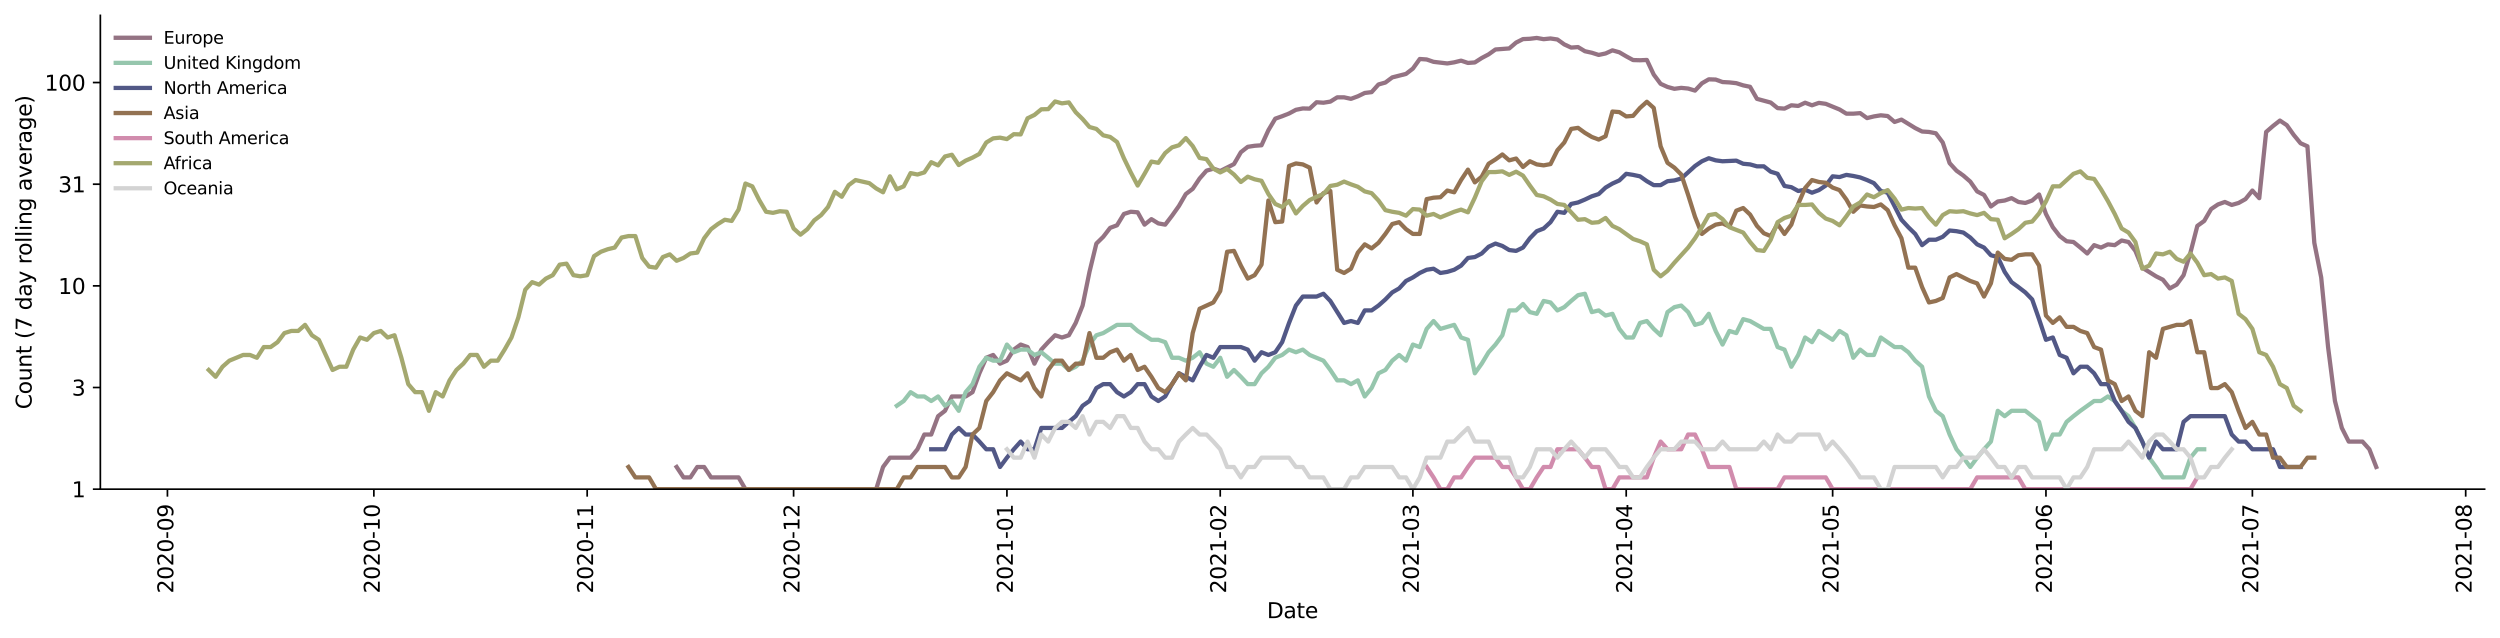 <?xml version="1.0" encoding="utf-8" standalone="no"?>
<!DOCTYPE svg PUBLIC "-//W3C//DTD SVG 1.1//EN"
  "http://www.w3.org/Graphics/SVG/1.1/DTD/svg11.dtd">
<svg height="298.621pt" version="1.1" viewBox="0 0 1170.166 298.621" width="1170.166pt" xmlns="http://www.w3.org/2000/svg" xmlns:xlink="http://www.w3.org/1999/xlink">
 <defs>
  <style type="text/css">*{stroke-linecap:butt;stroke-linejoin:round;}</style>
 </defs>
 <g id="figure_1">
  <g id="patch_1">
   <path d="M 0 298.621 
L 1170.166 298.621 
L 1170.166 0 
L 0 0 
z
" style="fill:#ffffff;"/>
  </g>
  <g id="axes_1">
   <g id="patch_2">
    <path d="M 46.966 228.96 
L 1162.966 228.96 
L 1162.966 7.2 
L 46.966 7.2 
z
" style="fill:#ffffff;"/>
   </g>
   <g id="matplotlib.axis_1">
    <g id="xtick_1">
     <g id="line2d_1">
      <defs>
       <path d="M 0 0 
L 0 3.5 
" id="m302952c09c" style="stroke:#000000;stroke-width:0.8;"/>
      </defs>
      <g>
       <use style="stroke:#000000;stroke-width:0.8;" x="78.368" xlink:href="#m302952c09c" y="228.96"/>
      </g>
     </g>
     <g id="text_1">
      <!-- 2020-09 -->
      <g transform="translate(81.128 277.743)rotate(-90)scale(0.1 -0.1)">
       <defs>
        <path d="M 1228 531 
L 3431 531 
L 3431 0 
L 469 0 
L 469 531 
Q 828 903 1448 1529 
Q 2069 2156 2228 2338 
Q 2531 2678 2651 2914 
Q 2772 3150 2772 3378 
Q 2772 3750 2511 3984 
Q 2250 4219 1831 4219 
Q 1534 4219 1204 4116 
Q 875 4013 500 3803 
L 500 4441 
Q 881 4594 1212 4672 
Q 1544 4750 1819 4750 
Q 2544 4750 2975 4387 
Q 3406 4025 3406 3419 
Q 3406 3131 3298 2873 
Q 3191 2616 2906 2266 
Q 2828 2175 2409 1742 
Q 1991 1309 1228 531 
z
" id="DejaVuSans-32" transform="scale(0.016)"/>
        <path d="M 2034 4250 
Q 1547 4250 1301 3770 
Q 1056 3291 1056 2328 
Q 1056 1369 1301 889 
Q 1547 409 2034 409 
Q 2525 409 2770 889 
Q 3016 1369 3016 2328 
Q 3016 3291 2770 3770 
Q 2525 4250 2034 4250 
z
M 2034 4750 
Q 2819 4750 3233 4129 
Q 3647 3509 3647 2328 
Q 3647 1150 3233 529 
Q 2819 -91 2034 -91 
Q 1250 -91 836 529 
Q 422 1150 422 2328 
Q 422 3509 836 4129 
Q 1250 4750 2034 4750 
z
" id="DejaVuSans-30" transform="scale(0.016)"/>
        <path d="M 313 2009 
L 1997 2009 
L 1997 1497 
L 313 1497 
L 313 2009 
z
" id="DejaVuSans-2d" transform="scale(0.016)"/>
        <path d="M 703 97 
L 703 672 
Q 941 559 1184 500 
Q 1428 441 1663 441 
Q 2288 441 2617 861 
Q 2947 1281 2994 2138 
Q 2813 1869 2534 1725 
Q 2256 1581 1919 1581 
Q 1219 1581 811 2004 
Q 403 2428 403 3163 
Q 403 3881 828 4315 
Q 1253 4750 1959 4750 
Q 2769 4750 3195 4129 
Q 3622 3509 3622 2328 
Q 3622 1225 3098 567 
Q 2575 -91 1691 -91 
Q 1453 -91 1209 -44 
Q 966 3 703 97 
z
M 1959 2075 
Q 2384 2075 2632 2365 
Q 2881 2656 2881 3163 
Q 2881 3666 2632 3958 
Q 2384 4250 1959 4250 
Q 1534 4250 1286 3958 
Q 1038 3666 1038 3163 
Q 1038 2656 1286 2365 
Q 1534 2075 1959 2075 
z
" id="DejaVuSans-39" transform="scale(0.016)"/>
       </defs>
       <use xlink:href="#DejaVuSans-32"/>
       <use x="63.623" xlink:href="#DejaVuSans-30"/>
       <use x="127.246" xlink:href="#DejaVuSans-32"/>
       <use x="190.869" xlink:href="#DejaVuSans-30"/>
       <use x="254.492" xlink:href="#DejaVuSans-2d"/>
       <use x="290.576" xlink:href="#DejaVuSans-30"/>
       <use x="354.199" xlink:href="#DejaVuSans-39"/>
      </g>
     </g>
    </g>
    <g id="xtick_2">
     <g id="line2d_2">
      <g>
       <use style="stroke:#000000;stroke-width:0.8;" x="174.992" xlink:href="#m302952c09c" y="228.96"/>
      </g>
     </g>
     <g id="text_2">
      <!-- 2020-10 -->
      <g transform="translate(177.751 277.743)rotate(-90)scale(0.1 -0.1)">
       <defs>
        <path d="M 794 531 
L 1825 531 
L 1825 4091 
L 703 3866 
L 703 4441 
L 1819 4666 
L 2450 4666 
L 2450 531 
L 3481 531 
L 3481 0 
L 794 0 
L 794 531 
z
" id="DejaVuSans-31" transform="scale(0.016)"/>
       </defs>
       <use xlink:href="#DejaVuSans-32"/>
       <use x="63.623" xlink:href="#DejaVuSans-30"/>
       <use x="127.246" xlink:href="#DejaVuSans-32"/>
       <use x="190.869" xlink:href="#DejaVuSans-30"/>
       <use x="254.492" xlink:href="#DejaVuSans-2d"/>
       <use x="290.576" xlink:href="#DejaVuSans-31"/>
       <use x="354.199" xlink:href="#DejaVuSans-30"/>
      </g>
     </g>
    </g>
    <g id="xtick_3">
     <g id="line2d_3">
      <g>
       <use style="stroke:#000000;stroke-width:0.8;" x="274.836" xlink:href="#m302952c09c" y="228.96"/>
      </g>
     </g>
     <g id="text_3">
      <!-- 2020-11 -->
      <g transform="translate(277.595 277.743)rotate(-90)scale(0.1 -0.1)">
       <use xlink:href="#DejaVuSans-32"/>
       <use x="63.623" xlink:href="#DejaVuSans-30"/>
       <use x="127.246" xlink:href="#DejaVuSans-32"/>
       <use x="190.869" xlink:href="#DejaVuSans-30"/>
       <use x="254.492" xlink:href="#DejaVuSans-2d"/>
       <use x="290.576" xlink:href="#DejaVuSans-31"/>
       <use x="354.199" xlink:href="#DejaVuSans-31"/>
      </g>
     </g>
    </g>
    <g id="xtick_4">
     <g id="line2d_4">
      <g>
       <use style="stroke:#000000;stroke-width:0.8;" x="371.459" xlink:href="#m302952c09c" y="228.96"/>
      </g>
     </g>
     <g id="text_4">
      <!-- 2020-12 -->
      <g transform="translate(374.219 277.743)rotate(-90)scale(0.1 -0.1)">
       <use xlink:href="#DejaVuSans-32"/>
       <use x="63.623" xlink:href="#DejaVuSans-30"/>
       <use x="127.246" xlink:href="#DejaVuSans-32"/>
       <use x="190.869" xlink:href="#DejaVuSans-30"/>
       <use x="254.492" xlink:href="#DejaVuSans-2d"/>
       <use x="290.576" xlink:href="#DejaVuSans-31"/>
       <use x="354.199" xlink:href="#DejaVuSans-32"/>
      </g>
     </g>
    </g>
    <g id="xtick_5">
     <g id="line2d_5">
      <g>
       <use style="stroke:#000000;stroke-width:0.8;" x="471.303" xlink:href="#m302952c09c" y="228.96"/>
      </g>
     </g>
     <g id="text_5">
      <!-- 2021-01 -->
      <g transform="translate(474.063 277.743)rotate(-90)scale(0.1 -0.1)">
       <use xlink:href="#DejaVuSans-32"/>
       <use x="63.623" xlink:href="#DejaVuSans-30"/>
       <use x="127.246" xlink:href="#DejaVuSans-32"/>
       <use x="190.869" xlink:href="#DejaVuSans-31"/>
       <use x="254.492" xlink:href="#DejaVuSans-2d"/>
       <use x="290.576" xlink:href="#DejaVuSans-30"/>
       <use x="354.199" xlink:href="#DejaVuSans-31"/>
      </g>
     </g>
    </g>
    <g id="xtick_6">
     <g id="line2d_6">
      <g>
       <use style="stroke:#000000;stroke-width:0.8;" x="571.147" xlink:href="#m302952c09c" y="228.96"/>
      </g>
     </g>
     <g id="text_6">
      <!-- 2021-02 -->
      <g transform="translate(573.907 277.743)rotate(-90)scale(0.1 -0.1)">
       <use xlink:href="#DejaVuSans-32"/>
       <use x="63.623" xlink:href="#DejaVuSans-30"/>
       <use x="127.246" xlink:href="#DejaVuSans-32"/>
       <use x="190.869" xlink:href="#DejaVuSans-31"/>
       <use x="254.492" xlink:href="#DejaVuSans-2d"/>
       <use x="290.576" xlink:href="#DejaVuSans-30"/>
       <use x="354.199" xlink:href="#DejaVuSans-32"/>
      </g>
     </g>
    </g>
    <g id="xtick_7">
     <g id="line2d_7">
      <g>
       <use style="stroke:#000000;stroke-width:0.8;" x="661.329" xlink:href="#m302952c09c" y="228.96"/>
      </g>
     </g>
     <g id="text_7">
      <!-- 2021-03 -->
      <g transform="translate(664.089 277.743)rotate(-90)scale(0.1 -0.1)">
       <defs>
        <path d="M 2597 2516 
Q 3050 2419 3304 2112 
Q 3559 1806 3559 1356 
Q 3559 666 3084 287 
Q 2609 -91 1734 -91 
Q 1441 -91 1130 -33 
Q 819 25 488 141 
L 488 750 
Q 750 597 1062 519 
Q 1375 441 1716 441 
Q 2309 441 2620 675 
Q 2931 909 2931 1356 
Q 2931 1769 2642 2001 
Q 2353 2234 1838 2234 
L 1294 2234 
L 1294 2753 
L 1863 2753 
Q 2328 2753 2575 2939 
Q 2822 3125 2822 3475 
Q 2822 3834 2567 4026 
Q 2313 4219 1838 4219 
Q 1578 4219 1281 4162 
Q 984 4106 628 3988 
L 628 4550 
Q 988 4650 1302 4700 
Q 1616 4750 1894 4750 
Q 2613 4750 3031 4423 
Q 3450 4097 3450 3541 
Q 3450 3153 3228 2886 
Q 3006 2619 2597 2516 
z
" id="DejaVuSans-33" transform="scale(0.016)"/>
       </defs>
       <use xlink:href="#DejaVuSans-32"/>
       <use x="63.623" xlink:href="#DejaVuSans-30"/>
       <use x="127.246" xlink:href="#DejaVuSans-32"/>
       <use x="190.869" xlink:href="#DejaVuSans-31"/>
       <use x="254.492" xlink:href="#DejaVuSans-2d"/>
       <use x="290.576" xlink:href="#DejaVuSans-30"/>
       <use x="354.199" xlink:href="#DejaVuSans-33"/>
      </g>
     </g>
    </g>
    <g id="xtick_8">
     <g id="line2d_8">
      <g>
       <use style="stroke:#000000;stroke-width:0.8;" x="761.173" xlink:href="#m302952c09c" y="228.96"/>
      </g>
     </g>
     <g id="text_8">
      <!-- 2021-04 -->
      <g transform="translate(763.933 277.743)rotate(-90)scale(0.1 -0.1)">
       <defs>
        <path d="M 2419 4116 
L 825 1625 
L 2419 1625 
L 2419 4116 
z
M 2253 4666 
L 3047 4666 
L 3047 1625 
L 3713 1625 
L 3713 1100 
L 3047 1100 
L 3047 0 
L 2419 0 
L 2419 1100 
L 313 1100 
L 313 1709 
L 2253 4666 
z
" id="DejaVuSans-34" transform="scale(0.016)"/>
       </defs>
       <use xlink:href="#DejaVuSans-32"/>
       <use x="63.623" xlink:href="#DejaVuSans-30"/>
       <use x="127.246" xlink:href="#DejaVuSans-32"/>
       <use x="190.869" xlink:href="#DejaVuSans-31"/>
       <use x="254.492" xlink:href="#DejaVuSans-2d"/>
       <use x="290.576" xlink:href="#DejaVuSans-30"/>
       <use x="354.199" xlink:href="#DejaVuSans-34"/>
      </g>
     </g>
    </g>
    <g id="xtick_9">
     <g id="line2d_9">
      <g>
       <use style="stroke:#000000;stroke-width:0.8;" x="857.797" xlink:href="#m302952c09c" y="228.96"/>
      </g>
     </g>
     <g id="text_9">
      <!-- 2021-05 -->
      <g transform="translate(860.556 277.743)rotate(-90)scale(0.1 -0.1)">
       <defs>
        <path d="M 691 4666 
L 3169 4666 
L 3169 4134 
L 1269 4134 
L 1269 2991 
Q 1406 3038 1543 3061 
Q 1681 3084 1819 3084 
Q 2600 3084 3056 2656 
Q 3513 2228 3513 1497 
Q 3513 744 3044 326 
Q 2575 -91 1722 -91 
Q 1428 -91 1123 -41 
Q 819 9 494 109 
L 494 744 
Q 775 591 1075 516 
Q 1375 441 1709 441 
Q 2250 441 2565 725 
Q 2881 1009 2881 1497 
Q 2881 1984 2565 2268 
Q 2250 2553 1709 2553 
Q 1456 2553 1204 2497 
Q 953 2441 691 2322 
L 691 4666 
z
" id="DejaVuSans-35" transform="scale(0.016)"/>
       </defs>
       <use xlink:href="#DejaVuSans-32"/>
       <use x="63.623" xlink:href="#DejaVuSans-30"/>
       <use x="127.246" xlink:href="#DejaVuSans-32"/>
       <use x="190.869" xlink:href="#DejaVuSans-31"/>
       <use x="254.492" xlink:href="#DejaVuSans-2d"/>
       <use x="290.576" xlink:href="#DejaVuSans-30"/>
       <use x="354.199" xlink:href="#DejaVuSans-35"/>
      </g>
     </g>
    </g>
    <g id="xtick_10">
     <g id="line2d_10">
      <g>
       <use style="stroke:#000000;stroke-width:0.8;" x="957.641" xlink:href="#m302952c09c" y="228.96"/>
      </g>
     </g>
     <g id="text_10">
      <!-- 2021-06 -->
      <g transform="translate(960.4 277.743)rotate(-90)scale(0.1 -0.1)">
       <defs>
        <path d="M 2113 2584 
Q 1688 2584 1439 2293 
Q 1191 2003 1191 1497 
Q 1191 994 1439 701 
Q 1688 409 2113 409 
Q 2538 409 2786 701 
Q 3034 994 3034 1497 
Q 3034 2003 2786 2293 
Q 2538 2584 2113 2584 
z
M 3366 4563 
L 3366 3988 
Q 3128 4100 2886 4159 
Q 2644 4219 2406 4219 
Q 1781 4219 1451 3797 
Q 1122 3375 1075 2522 
Q 1259 2794 1537 2939 
Q 1816 3084 2150 3084 
Q 2853 3084 3261 2657 
Q 3669 2231 3669 1497 
Q 3669 778 3244 343 
Q 2819 -91 2113 -91 
Q 1303 -91 875 529 
Q 447 1150 447 2328 
Q 447 3434 972 4092 
Q 1497 4750 2381 4750 
Q 2619 4750 2861 4703 
Q 3103 4656 3366 4563 
z
" id="DejaVuSans-36" transform="scale(0.016)"/>
       </defs>
       <use xlink:href="#DejaVuSans-32"/>
       <use x="63.623" xlink:href="#DejaVuSans-30"/>
       <use x="127.246" xlink:href="#DejaVuSans-32"/>
       <use x="190.869" xlink:href="#DejaVuSans-31"/>
       <use x="254.492" xlink:href="#DejaVuSans-2d"/>
       <use x="290.576" xlink:href="#DejaVuSans-30"/>
       <use x="354.199" xlink:href="#DejaVuSans-36"/>
      </g>
     </g>
    </g>
    <g id="xtick_11">
     <g id="line2d_11">
      <g>
       <use style="stroke:#000000;stroke-width:0.8;" x="1054.264" xlink:href="#m302952c09c" y="228.96"/>
      </g>
     </g>
     <g id="text_11">
      <!-- 2021-07 -->
      <g transform="translate(1057.024 277.743)rotate(-90)scale(0.1 -0.1)">
       <defs>
        <path d="M 525 4666 
L 3525 4666 
L 3525 4397 
L 1831 0 
L 1172 0 
L 2766 4134 
L 525 4134 
L 525 4666 
z
" id="DejaVuSans-37" transform="scale(0.016)"/>
       </defs>
       <use xlink:href="#DejaVuSans-32"/>
       <use x="63.623" xlink:href="#DejaVuSans-30"/>
       <use x="127.246" xlink:href="#DejaVuSans-32"/>
       <use x="190.869" xlink:href="#DejaVuSans-31"/>
       <use x="254.492" xlink:href="#DejaVuSans-2d"/>
       <use x="290.576" xlink:href="#DejaVuSans-30"/>
       <use x="354.199" xlink:href="#DejaVuSans-37"/>
      </g>
     </g>
    </g>
    <g id="xtick_12">
     <g id="line2d_12">
      <g>
       <use style="stroke:#000000;stroke-width:0.8;" x="1154.108" xlink:href="#m302952c09c" y="228.96"/>
      </g>
     </g>
     <g id="text_12">
      <!-- 2021-08 -->
      <g transform="translate(1156.868 277.743)rotate(-90)scale(0.1 -0.1)">
       <defs>
        <path d="M 2034 2216 
Q 1584 2216 1326 1975 
Q 1069 1734 1069 1313 
Q 1069 891 1326 650 
Q 1584 409 2034 409 
Q 2484 409 2743 651 
Q 3003 894 3003 1313 
Q 3003 1734 2745 1975 
Q 2488 2216 2034 2216 
z
M 1403 2484 
Q 997 2584 770 2862 
Q 544 3141 544 3541 
Q 544 4100 942 4425 
Q 1341 4750 2034 4750 
Q 2731 4750 3128 4425 
Q 3525 4100 3525 3541 
Q 3525 3141 3298 2862 
Q 3072 2584 2669 2484 
Q 3125 2378 3379 2068 
Q 3634 1759 3634 1313 
Q 3634 634 3220 271 
Q 2806 -91 2034 -91 
Q 1263 -91 848 271 
Q 434 634 434 1313 
Q 434 1759 690 2068 
Q 947 2378 1403 2484 
z
M 1172 3481 
Q 1172 3119 1398 2916 
Q 1625 2713 2034 2713 
Q 2441 2713 2670 2916 
Q 2900 3119 2900 3481 
Q 2900 3844 2670 4047 
Q 2441 4250 2034 4250 
Q 1625 4250 1398 4047 
Q 1172 3844 1172 3481 
z
" id="DejaVuSans-38" transform="scale(0.016)"/>
       </defs>
       <use xlink:href="#DejaVuSans-32"/>
       <use x="63.623" xlink:href="#DejaVuSans-30"/>
       <use x="127.246" xlink:href="#DejaVuSans-32"/>
       <use x="190.869" xlink:href="#DejaVuSans-31"/>
       <use x="254.492" xlink:href="#DejaVuSans-2d"/>
       <use x="290.576" xlink:href="#DejaVuSans-30"/>
       <use x="354.199" xlink:href="#DejaVuSans-38"/>
      </g>
     </g>
    </g>
    <g id="text_13">
     <!-- Date -->
     <g transform="translate(593.015 289.341)scale(0.1 -0.1)">
      <defs>
       <path d="M 1259 4147 
L 1259 519 
L 2022 519 
Q 2988 519 3436 956 
Q 3884 1394 3884 2338 
Q 3884 3275 3436 3711 
Q 2988 4147 2022 4147 
L 1259 4147 
z
M 628 4666 
L 1925 4666 
Q 3281 4666 3915 4102 
Q 4550 3538 4550 2338 
Q 4550 1131 3912 565 
Q 3275 0 1925 0 
L 628 0 
L 628 4666 
z
" id="DejaVuSans-44" transform="scale(0.016)"/>
       <path d="M 2194 1759 
Q 1497 1759 1228 1600 
Q 959 1441 959 1056 
Q 959 750 1161 570 
Q 1363 391 1709 391 
Q 2188 391 2477 730 
Q 2766 1069 2766 1631 
L 2766 1759 
L 2194 1759 
z
M 3341 1997 
L 3341 0 
L 2766 0 
L 2766 531 
Q 2569 213 2275 61 
Q 1981 -91 1556 -91 
Q 1019 -91 701 211 
Q 384 513 384 1019 
Q 384 1609 779 1909 
Q 1175 2209 1959 2209 
L 2766 2209 
L 2766 2266 
Q 2766 2663 2505 2880 
Q 2244 3097 1772 3097 
Q 1472 3097 1187 3025 
Q 903 2953 641 2809 
L 641 3341 
Q 956 3463 1253 3523 
Q 1550 3584 1831 3584 
Q 2591 3584 2966 3190 
Q 3341 2797 3341 1997 
z
" id="DejaVuSans-61" transform="scale(0.016)"/>
       <path d="M 1172 4494 
L 1172 3500 
L 2356 3500 
L 2356 3053 
L 1172 3053 
L 1172 1153 
Q 1172 725 1289 603 
Q 1406 481 1766 481 
L 2356 481 
L 2356 0 
L 1766 0 
Q 1100 0 847 248 
Q 594 497 594 1153 
L 594 3053 
L 172 3053 
L 172 3500 
L 594 3500 
L 594 4494 
L 1172 4494 
z
" id="DejaVuSans-74" transform="scale(0.016)"/>
       <path d="M 3597 1894 
L 3597 1613 
L 953 1613 
Q 991 1019 1311 708 
Q 1631 397 2203 397 
Q 2534 397 2845 478 
Q 3156 559 3463 722 
L 3463 178 
Q 3153 47 2828 -22 
Q 2503 -91 2169 -91 
Q 1331 -91 842 396 
Q 353 884 353 1716 
Q 353 2575 817 3079 
Q 1281 3584 2069 3584 
Q 2775 3584 3186 3129 
Q 3597 2675 3597 1894 
z
M 3022 2063 
Q 3016 2534 2758 2815 
Q 2500 3097 2075 3097 
Q 1594 3097 1305 2825 
Q 1016 2553 972 2059 
L 3022 2063 
z
" id="DejaVuSans-65" transform="scale(0.016)"/>
      </defs>
      <use xlink:href="#DejaVuSans-44"/>
      <use x="77.002" xlink:href="#DejaVuSans-61"/>
      <use x="138.281" xlink:href="#DejaVuSans-74"/>
      <use x="177.49" xlink:href="#DejaVuSans-65"/>
     </g>
    </g>
   </g>
   <g id="matplotlib.axis_2">
    <g id="ytick_1">
     <g id="line2d_13">
      <defs>
       <path d="M 0 0 
L -3.5 0 
" id="me71089b541" style="stroke:#000000;stroke-width:0.8;"/>
      </defs>
      <g>
       <use style="stroke:#000000;stroke-width:0.8;" x="46.966" xlink:href="#me71089b541" y="228.96"/>
      </g>
     </g>
     <g id="text_14">
      <!-- 1 -->
      <g transform="translate(33.603 232.759)scale(0.1 -0.1)">
       <use xlink:href="#DejaVuSans-31"/>
      </g>
     </g>
    </g>
    <g id="ytick_2">
     <g id="line2d_14">
      <g>
       <use style="stroke:#000000;stroke-width:0.8;" x="46.966" xlink:href="#me71089b541" y="181.379"/>
      </g>
     </g>
     <g id="text_15">
      <!-- 3 -->
      <g transform="translate(33.603 185.178)scale(0.1 -0.1)">
       <use xlink:href="#DejaVuSans-33"/>
      </g>
     </g>
    </g>
    <g id="ytick_3">
     <g id="line2d_15">
      <g>
       <use style="stroke:#000000;stroke-width:0.8;" x="46.966" xlink:href="#me71089b541" y="133.797"/>
      </g>
     </g>
     <g id="text_16">
      <!-- 10 -->
      <g transform="translate(27.241 137.597)scale(0.1 -0.1)">
       <use xlink:href="#DejaVuSans-31"/>
       <use x="63.623" xlink:href="#DejaVuSans-30"/>
      </g>
     </g>
    </g>
    <g id="ytick_4">
     <g id="line2d_16">
      <g>
       <use style="stroke:#000000;stroke-width:0.8;" x="46.966" xlink:href="#me71089b541" y="86.216"/>
      </g>
     </g>
     <g id="text_17">
      <!-- 31 -->
      <g transform="translate(27.241 90.015)scale(0.1 -0.1)">
       <use xlink:href="#DejaVuSans-33"/>
       <use x="63.623" xlink:href="#DejaVuSans-31"/>
      </g>
     </g>
    </g>
    <g id="ytick_5">
     <g id="line2d_17">
      <g>
       <use style="stroke:#000000;stroke-width:0.8;" x="46.966" xlink:href="#me71089b541" y="38.635"/>
      </g>
     </g>
     <g id="text_18">
      <!-- 100 -->
      <g transform="translate(20.878 42.434)scale(0.1 -0.1)">
       <use xlink:href="#DejaVuSans-31"/>
       <use x="63.623" xlink:href="#DejaVuSans-30"/>
       <use x="127.246" xlink:href="#DejaVuSans-30"/>
      </g>
     </g>
    </g>
    <g id="text_19">
     <!-- Count (7 day rolling average) -->
     <g transform="translate(14.798 191.548)rotate(-90)scale(0.1 -0.1)">
      <defs>
       <path d="M 4122 4306 
L 4122 3641 
Q 3803 3938 3442 4084 
Q 3081 4231 2675 4231 
Q 1875 4231 1450 3742 
Q 1025 3253 1025 2328 
Q 1025 1406 1450 917 
Q 1875 428 2675 428 
Q 3081 428 3442 575 
Q 3803 722 4122 1019 
L 4122 359 
Q 3791 134 3420 21 
Q 3050 -91 2638 -91 
Q 1578 -91 968 557 
Q 359 1206 359 2328 
Q 359 3453 968 4101 
Q 1578 4750 2638 4750 
Q 3056 4750 3426 4639 
Q 3797 4528 4122 4306 
z
" id="DejaVuSans-43" transform="scale(0.016)"/>
       <path d="M 1959 3097 
Q 1497 3097 1228 2736 
Q 959 2375 959 1747 
Q 959 1119 1226 758 
Q 1494 397 1959 397 
Q 2419 397 2687 759 
Q 2956 1122 2956 1747 
Q 2956 2369 2687 2733 
Q 2419 3097 1959 3097 
z
M 1959 3584 
Q 2709 3584 3137 3096 
Q 3566 2609 3566 1747 
Q 3566 888 3137 398 
Q 2709 -91 1959 -91 
Q 1206 -91 779 398 
Q 353 888 353 1747 
Q 353 2609 779 3096 
Q 1206 3584 1959 3584 
z
" id="DejaVuSans-6f" transform="scale(0.016)"/>
       <path d="M 544 1381 
L 544 3500 
L 1119 3500 
L 1119 1403 
Q 1119 906 1312 657 
Q 1506 409 1894 409 
Q 2359 409 2629 706 
Q 2900 1003 2900 1516 
L 2900 3500 
L 3475 3500 
L 3475 0 
L 2900 0 
L 2900 538 
Q 2691 219 2414 64 
Q 2138 -91 1772 -91 
Q 1169 -91 856 284 
Q 544 659 544 1381 
z
M 1991 3584 
L 1991 3584 
z
" id="DejaVuSans-75" transform="scale(0.016)"/>
       <path d="M 3513 2113 
L 3513 0 
L 2938 0 
L 2938 2094 
Q 2938 2591 2744 2837 
Q 2550 3084 2163 3084 
Q 1697 3084 1428 2787 
Q 1159 2491 1159 1978 
L 1159 0 
L 581 0 
L 581 3500 
L 1159 3500 
L 1159 2956 
Q 1366 3272 1645 3428 
Q 1925 3584 2291 3584 
Q 2894 3584 3203 3211 
Q 3513 2838 3513 2113 
z
" id="DejaVuSans-6e" transform="scale(0.016)"/>
       <path id="DejaVuSans-20" transform="scale(0.016)"/>
       <path d="M 1984 4856 
Q 1566 4138 1362 3434 
Q 1159 2731 1159 2009 
Q 1159 1288 1364 580 
Q 1569 -128 1984 -844 
L 1484 -844 
Q 1016 -109 783 600 
Q 550 1309 550 2009 
Q 550 2706 781 3412 
Q 1013 4119 1484 4856 
L 1984 4856 
z
" id="DejaVuSans-28" transform="scale(0.016)"/>
       <path d="M 2906 2969 
L 2906 4863 
L 3481 4863 
L 3481 0 
L 2906 0 
L 2906 525 
Q 2725 213 2448 61 
Q 2172 -91 1784 -91 
Q 1150 -91 751 415 
Q 353 922 353 1747 
Q 353 2572 751 3078 
Q 1150 3584 1784 3584 
Q 2172 3584 2448 3432 
Q 2725 3281 2906 2969 
z
M 947 1747 
Q 947 1113 1208 752 
Q 1469 391 1925 391 
Q 2381 391 2643 752 
Q 2906 1113 2906 1747 
Q 2906 2381 2643 2742 
Q 2381 3103 1925 3103 
Q 1469 3103 1208 2742 
Q 947 2381 947 1747 
z
" id="DejaVuSans-64" transform="scale(0.016)"/>
       <path d="M 2059 -325 
Q 1816 -950 1584 -1140 
Q 1353 -1331 966 -1331 
L 506 -1331 
L 506 -850 
L 844 -850 
Q 1081 -850 1212 -737 
Q 1344 -625 1503 -206 
L 1606 56 
L 191 3500 
L 800 3500 
L 1894 763 
L 2988 3500 
L 3597 3500 
L 2059 -325 
z
" id="DejaVuSans-79" transform="scale(0.016)"/>
       <path d="M 2631 2963 
Q 2534 3019 2420 3045 
Q 2306 3072 2169 3072 
Q 1681 3072 1420 2755 
Q 1159 2438 1159 1844 
L 1159 0 
L 581 0 
L 581 3500 
L 1159 3500 
L 1159 2956 
Q 1341 3275 1631 3429 
Q 1922 3584 2338 3584 
Q 2397 3584 2469 3576 
Q 2541 3569 2628 3553 
L 2631 2963 
z
" id="DejaVuSans-72" transform="scale(0.016)"/>
       <path d="M 603 4863 
L 1178 4863 
L 1178 0 
L 603 0 
L 603 4863 
z
" id="DejaVuSans-6c" transform="scale(0.016)"/>
       <path d="M 603 3500 
L 1178 3500 
L 1178 0 
L 603 0 
L 603 3500 
z
M 603 4863 
L 1178 4863 
L 1178 4134 
L 603 4134 
L 603 4863 
z
" id="DejaVuSans-69" transform="scale(0.016)"/>
       <path d="M 2906 1791 
Q 2906 2416 2648 2759 
Q 2391 3103 1925 3103 
Q 1463 3103 1205 2759 
Q 947 2416 947 1791 
Q 947 1169 1205 825 
Q 1463 481 1925 481 
Q 2391 481 2648 825 
Q 2906 1169 2906 1791 
z
M 3481 434 
Q 3481 -459 3084 -895 
Q 2688 -1331 1869 -1331 
Q 1566 -1331 1297 -1286 
Q 1028 -1241 775 -1147 
L 775 -588 
Q 1028 -725 1275 -790 
Q 1522 -856 1778 -856 
Q 2344 -856 2625 -561 
Q 2906 -266 2906 331 
L 2906 616 
Q 2728 306 2450 153 
Q 2172 0 1784 0 
Q 1141 0 747 490 
Q 353 981 353 1791 
Q 353 2603 747 3093 
Q 1141 3584 1784 3584 
Q 2172 3584 2450 3431 
Q 2728 3278 2906 2969 
L 2906 3500 
L 3481 3500 
L 3481 434 
z
" id="DejaVuSans-67" transform="scale(0.016)"/>
       <path d="M 191 3500 
L 800 3500 
L 1894 563 
L 2988 3500 
L 3597 3500 
L 2284 0 
L 1503 0 
L 191 3500 
z
" id="DejaVuSans-76" transform="scale(0.016)"/>
       <path d="M 513 4856 
L 1013 4856 
Q 1481 4119 1714 3412 
Q 1947 2706 1947 2009 
Q 1947 1309 1714 600 
Q 1481 -109 1013 -844 
L 513 -844 
Q 928 -128 1133 580 
Q 1338 1288 1338 2009 
Q 1338 2731 1133 3434 
Q 928 4138 513 4856 
z
" id="DejaVuSans-29" transform="scale(0.016)"/>
      </defs>
      <use xlink:href="#DejaVuSans-43"/>
      <use x="69.824" xlink:href="#DejaVuSans-6f"/>
      <use x="131.006" xlink:href="#DejaVuSans-75"/>
      <use x="194.385" xlink:href="#DejaVuSans-6e"/>
      <use x="257.764" xlink:href="#DejaVuSans-74"/>
      <use x="296.973" xlink:href="#DejaVuSans-20"/>
      <use x="328.76" xlink:href="#DejaVuSans-28"/>
      <use x="367.773" xlink:href="#DejaVuSans-37"/>
      <use x="431.396" xlink:href="#DejaVuSans-20"/>
      <use x="463.184" xlink:href="#DejaVuSans-64"/>
      <use x="526.66" xlink:href="#DejaVuSans-61"/>
      <use x="587.939" xlink:href="#DejaVuSans-79"/>
      <use x="647.119" xlink:href="#DejaVuSans-20"/>
      <use x="678.906" xlink:href="#DejaVuSans-72"/>
      <use x="717.77" xlink:href="#DejaVuSans-6f"/>
      <use x="778.951" xlink:href="#DejaVuSans-6c"/>
      <use x="806.734" xlink:href="#DejaVuSans-6c"/>
      <use x="834.518" xlink:href="#DejaVuSans-69"/>
      <use x="862.301" xlink:href="#DejaVuSans-6e"/>
      <use x="925.68" xlink:href="#DejaVuSans-67"/>
      <use x="989.156" xlink:href="#DejaVuSans-20"/>
      <use x="1020.943" xlink:href="#DejaVuSans-61"/>
      <use x="1082.223" xlink:href="#DejaVuSans-76"/>
      <use x="1141.402" xlink:href="#DejaVuSans-65"/>
      <use x="1202.926" xlink:href="#DejaVuSans-72"/>
      <use x="1244.039" xlink:href="#DejaVuSans-61"/>
      <use x="1305.318" xlink:href="#DejaVuSans-67"/>
      <use x="1368.795" xlink:href="#DejaVuSans-65"/>
      <use x="1430.318" xlink:href="#DejaVuSans-29"/>
     </g>
    </g>
   </g>
   <g id="line2d_18">
    <path clip-path="url(#p0c7c67c61a)" d="M 316.706 218.574 
L 319.927 223.441 
L 323.147 223.441 
L 326.368 218.574 
L 329.589 218.574 
L 332.81 223.441 
L 345.693 223.441 
L 348.914 228.96 
L 410.108 228.96 
L 413.329 218.574 
L 416.55 214.219 
L 426.212 214.219 
L 429.433 210.28 
L 432.654 203.376 
L 435.875 203.376 
L 439.095 194.795 
L 442.316 192.289 
L 445.537 185.572 
L 451.979 185.572 
L 455.199 183.556 
L 458.42 174.729 
L 461.641 167.46 
L 464.862 166.148 
L 468.083 170.216 
L 471.303 168.815 
L 474.524 163.642 
L 477.745 161.28 
L 480.966 162.444 
L 484.186 170.216 
L 487.407 163.642 
L 490.628 160.148 
L 493.849 156.926 
L 497.07 157.972 
L 500.29 156.926 
L 503.511 151.149 
L 506.732 143.02 
L 509.953 127.258 
L 513.173 114.005 
L 516.394 110.838 
L 519.615 106.654 
L 522.836 105.447 
L 526.057 100.152 
L 529.277 99.119 
L 532.498 99.374 
L 535.719 105.151 
L 538.94 102.576 
L 542.16 104.564 
L 545.381 105.151 
L 548.602 100.944 
L 551.823 96.403 
L 555.044 90.825 
L 558.264 88.393 
L 561.485 83.569 
L 564.706 79.886 
L 567.927 78.936 
L 571.147 80.046 
L 577.589 76.8 
L 580.81 71.244 
L 584.031 68.723 
L 587.251 68.237 
L 590.472 67.996 
L 593.693 60.945 
L 596.914 55.54 
L 600.134 54.4 
L 603.355 53.123 
L 606.576 51.399 
L 609.797 50.761 
L 613.018 50.84 
L 616.238 47.857 
L 619.459 48.079 
L 622.68 47.563 
L 625.901 45.56 
L 629.121 45.56 
L 632.342 46.265 
L 635.563 45.075 
L 638.784 43.517 
L 642.005 43.121 
L 645.225 39.53 
L 648.446 38.635 
L 651.667 36.227 
L 658.108 34.589 
L 661.329 32.096 
L 664.55 27.61 
L 667.771 27.837 
L 670.992 28.943 
L 677.433 29.697 
L 680.654 29.177 
L 683.875 28.386 
L 687.095 29.46 
L 690.316 29.224 
L 693.537 27.161 
L 696.758 25.452 
L 699.979 23.157 
L 706.42 22.672 
L 709.641 19.917 
L 712.862 18.298 
L 716.083 18.154 
L 719.303 17.76 
L 722.524 18.334 
L 725.745 18.01 
L 728.966 18.479 
L 732.186 20.79 
L 735.407 22.273 
L 738.628 22.035 
L 741.849 23.977 
L 745.07 24.687 
L 748.29 25.71 
L 751.511 25.025 
L 754.732 23.565 
L 757.953 24.477 
L 761.173 26.363 
L 764.394 28.111 
L 767.615 28.202 
L 770.836 28.065 
L 774.057 34.911 
L 777.277 39.23 
L 780.498 40.693 
L 783.719 41.571 
L 786.94 41.129 
L 790.16 41.444 
L 793.381 42.403 
L 796.602 38.991 
L 799.823 37.128 
L 803.044 37.242 
L 806.264 38.399 
L 809.485 38.576 
L 812.706 38.931 
L 815.927 39.955 
L 819.147 40.631 
L 822.368 46.265 
L 828.81 48.005 
L 832.031 50.603 
L 835.251 50.84 
L 838.472 49.284 
L 841.693 49.59 
L 844.914 48.079 
L 848.134 49.284 
L 851.355 48.153 
L 854.576 48.602 
L 861.018 51.239 
L 864.238 53.207 
L 867.459 53.207 
L 870.68 52.956 
L 873.901 55.274 
L 877.121 54.487 
L 880.342 53.97 
L 883.563 54.314 
L 886.784 57.079 
L 890.005 55.987 
L 896.446 59.944 
L 899.667 61.557 
L 902.888 61.763 
L 906.108 62.388 
L 909.329 66.695 
L 912.55 76.357 
L 915.771 79.886 
L 918.992 82.192 
L 922.212 84.995 
L 925.433 89.591 
L 928.654 91.245 
L 931.875 96.643 
L 935.095 94.307 
L 938.316 93.856 
L 941.537 92.748 
L 944.758 94.535 
L 947.979 94.994 
L 951.199 93.856 
L 954.42 91.034 
L 957.641 100.152 
L 960.862 106.349 
L 964.083 110.501 
L 967.303 112.923 
L 970.524 113.28 
L 973.745 115.876 
L 976.966 118.645 
L 980.186 114.744 
L 983.407 115.876 
L 986.628 114.373 
L 989.849 114.744 
L 993.07 112.568 
L 996.29 113.28 
L 999.511 117.436 
L 1002.732 125.29 
L 1009.173 129.325 
L 1012.394 130.946 
L 1015.615 134.995 
L 1018.836 133.211 
L 1022.057 128.799 
L 1025.277 118.238 
L 1028.498 105.745 
L 1031.719 103.416 
L 1034.94 97.862 
L 1038.16 95.693 
L 1041.381 94.535 
L 1044.602 95.928 
L 1047.823 94.994 
L 1051.044 93.187 
L 1054.264 89.188 
L 1057.485 92.748 
L 1060.706 61.763 
L 1063.927 58.967 
L 1067.147 56.439 
L 1070.368 58.582 
L 1073.589 63.128 
L 1076.81 67.046 
L 1080.031 68.48 
L 1083.251 113.641 
L 1086.472 129.858 
L 1089.693 162.444 
L 1092.914 187.692 
L 1096.134 200.313 
L 1099.355 206.684 
L 1105.797 206.684 
L 1109.018 210.28 
L 1112.238 218.574 
L 1112.238 218.574 
" style="fill:none;stroke:#947383;stroke-linecap:square;stroke-width:2;"/>
   </g>
   <g id="line2d_19">
    <path clip-path="url(#p0c7c67c61a)" d="M 419.771 189.927 
L 422.992 187.692 
L 426.212 183.556 
L 429.433 185.572 
L 432.654 185.572 
L 435.875 187.692 
L 439.095 185.572 
L 442.316 189.927 
L 445.537 187.692 
L 448.758 192.289 
L 451.979 183.556 
L 455.199 179.796 
L 458.42 171.666 
L 461.641 167.46 
L 464.862 168.815 
L 468.083 168.815 
L 471.303 161.28 
L 474.524 164.876 
L 477.745 163.642 
L 480.966 163.642 
L 484.186 166.148 
L 487.407 164.876 
L 490.628 167.46 
L 493.849 170.216 
L 497.07 170.216 
L 500.29 173.169 
L 503.511 171.666 
L 506.732 168.815 
L 509.953 161.28 
L 513.173 156.926 
L 516.394 155.905 
L 522.836 152.058 
L 529.277 152.058 
L 532.498 154.909 
L 538.94 159.045 
L 542.16 159.045 
L 545.381 160.148 
L 548.602 167.46 
L 551.823 167.46 
L 555.044 168.815 
L 558.264 167.46 
L 561.485 164.876 
L 564.706 170.216 
L 567.927 171.666 
L 571.147 167.46 
L 574.368 176.35 
L 577.589 173.169 
L 580.81 176.35 
L 584.031 179.796 
L 587.251 179.796 
L 590.472 174.729 
L 593.693 171.666 
L 596.914 167.46 
L 600.134 166.148 
L 603.355 163.642 
L 606.576 164.876 
L 609.797 163.642 
L 613.018 166.148 
L 619.459 168.815 
L 622.68 173.169 
L 625.901 178.037 
L 629.121 178.037 
L 632.342 179.796 
L 635.563 178.037 
L 638.784 185.572 
L 642.005 181.633 
L 645.225 174.729 
L 648.446 173.169 
L 651.667 168.815 
L 654.888 166.148 
L 658.108 168.815 
L 661.329 161.28 
L 664.55 162.444 
L 667.771 153.937 
L 670.992 150.261 
L 674.212 153.937 
L 680.654 152.058 
L 683.875 157.972 
L 687.095 159.045 
L 690.316 174.729 
L 693.537 170.216 
L 696.758 164.876 
L 699.979 161.28 
L 703.199 156.926 
L 706.42 145.295 
L 709.641 145.295 
L 712.862 142.288 
L 716.083 146.082 
L 719.303 146.885 
L 722.524 140.863 
L 725.745 141.569 
L 728.966 145.295 
L 732.186 143.764 
L 735.407 140.863 
L 738.628 138.152 
L 741.849 137.501 
L 745.07 146.082 
L 748.29 145.295 
L 751.511 147.703 
L 754.732 146.885 
L 757.953 153.937 
L 761.173 157.972 
L 764.394 157.972 
L 767.615 151.149 
L 770.836 150.261 
L 774.057 153.937 
L 777.277 156.926 
L 780.498 146.082 
L 783.719 143.764 
L 786.94 143.02 
L 790.16 146.082 
L 793.381 152.058 
L 796.602 151.149 
L 799.823 146.885 
L 803.044 154.909 
L 806.264 161.28 
L 809.485 154.909 
L 812.706 155.905 
L 815.927 149.39 
L 819.147 150.261 
L 825.589 153.937 
L 828.81 153.937 
L 832.031 162.444 
L 835.251 163.642 
L 838.472 171.666 
L 841.693 166.148 
L 844.914 157.972 
L 848.134 160.148 
L 851.355 154.909 
L 857.797 159.045 
L 861.018 154.909 
L 864.238 156.926 
L 867.459 167.46 
L 870.68 163.642 
L 873.901 166.148 
L 877.121 166.148 
L 880.342 157.972 
L 886.784 162.444 
L 890.005 162.444 
L 893.225 164.876 
L 896.446 168.815 
L 899.667 171.666 
L 902.888 185.572 
L 906.108 192.289 
L 909.329 194.795 
L 912.55 203.376 
L 915.771 210.28 
L 918.992 214.219 
L 922.212 218.574 
L 925.433 214.219 
L 928.654 210.28 
L 931.875 206.684 
L 935.095 192.289 
L 938.316 194.795 
L 941.537 192.289 
L 947.979 192.289 
L 951.199 194.795 
L 954.42 197.462 
L 957.641 210.28 
L 960.862 203.376 
L 964.083 203.376 
L 967.303 197.462 
L 970.524 194.795 
L 973.745 192.289 
L 980.186 187.692 
L 983.407 187.692 
L 986.628 185.572 
L 989.849 187.692 
L 993.07 192.289 
L 996.29 194.795 
L 999.511 200.313 
L 1002.732 206.684 
L 1005.953 214.219 
L 1009.173 218.574 
L 1012.394 223.441 
L 1022.057 223.441 
L 1025.277 214.219 
L 1028.498 210.28 
L 1031.719 210.28 
L 1031.719 210.28 
" style="fill:none;stroke:#96c6ad;stroke-linecap:square;stroke-width:2;"/>
   </g>
   <g id="line2d_20">
    <path clip-path="url(#p0c7c67c61a)" d="M 435.875 210.28 
L 442.316 210.28 
L 445.537 203.376 
L 448.758 200.313 
L 451.979 203.376 
L 455.199 203.376 
L 458.42 206.684 
L 461.641 210.28 
L 464.862 210.28 
L 468.083 218.574 
L 471.303 214.219 
L 474.524 210.28 
L 477.745 206.684 
L 480.966 210.28 
L 484.186 210.28 
L 487.407 200.313 
L 497.07 200.313 
L 500.29 197.462 
L 503.511 194.795 
L 506.732 189.927 
L 509.953 187.692 
L 513.173 181.633 
L 516.394 179.796 
L 519.615 179.796 
L 522.836 183.556 
L 526.057 185.572 
L 529.277 183.556 
L 532.498 179.796 
L 535.719 179.796 
L 538.94 185.572 
L 542.16 187.692 
L 545.381 185.572 
L 548.602 179.796 
L 551.823 174.729 
L 558.264 178.037 
L 561.485 171.666 
L 564.706 166.148 
L 567.927 167.46 
L 571.147 162.444 
L 580.81 162.444 
L 584.031 163.642 
L 587.251 168.815 
L 590.472 164.876 
L 593.693 166.148 
L 596.914 164.876 
L 600.134 160.148 
L 603.355 151.149 
L 606.576 143.02 
L 609.797 138.813 
L 616.238 138.813 
L 619.459 137.501 
L 622.68 140.863 
L 629.121 151.149 
L 632.342 150.261 
L 635.563 151.149 
L 638.784 145.295 
L 642.005 145.295 
L 645.225 143.02 
L 648.446 140.168 
L 651.667 136.86 
L 654.888 134.995 
L 658.108 131.501 
L 661.329 129.858 
L 664.55 127.765 
L 667.771 126.262 
L 670.992 125.773 
L 674.212 127.765 
L 677.433 127.258 
L 680.654 126.262 
L 683.875 124.34 
L 687.095 120.744 
L 690.316 120.315 
L 693.537 118.645 
L 696.758 115.495 
L 699.979 114.005 
L 703.199 115.118 
L 706.42 117.04 
L 709.641 117.436 
L 712.862 115.876 
L 716.083 111.521 
L 719.303 108.213 
L 722.524 106.961 
L 725.745 103.986 
L 728.966 99.119 
L 732.186 99.632 
L 735.407 95.459 
L 738.628 94.764 
L 741.849 93.409 
L 745.07 91.882 
L 748.29 90.825 
L 751.511 87.807 
L 754.732 85.911 
L 757.953 84.454 
L 761.173 81.353 
L 764.394 81.854 
L 767.615 82.532 
L 770.836 84.814 
L 774.057 86.659 
L 777.277 86.659 
L 780.498 84.814 
L 783.719 84.454 
L 786.94 83.569 
L 793.381 77.702 
L 796.602 75.483 
L 799.823 74.068 
L 803.044 75.054 
L 806.264 75.483 
L 812.706 75.196 
L 815.927 76.652 
L 819.147 76.949 
L 822.368 77.854 
L 825.589 77.854 
L 828.81 80.369 
L 832.031 81.353 
L 835.251 87.038 
L 838.472 87.614 
L 841.693 89.389 
L 844.914 88.789 
L 848.134 90.204 
L 851.355 88.988 
L 854.576 86.848 
L 857.797 82.532 
L 861.018 82.875 
L 864.238 81.854 
L 867.459 82.361 
L 870.68 83.047 
L 873.901 84.276 
L 877.121 85.726 
L 880.342 89.389 
L 883.563 90.204 
L 890.005 102.854 
L 893.225 106.349 
L 896.446 109.505 
L 899.667 114.744 
L 902.888 112.216 
L 906.108 112.216 
L 909.329 110.838 
L 912.55 107.897 
L 915.771 108.213 
L 918.992 108.854 
L 922.212 111.178 
L 925.433 114.373 
L 928.654 115.876 
L 931.875 119.472 
L 935.095 120.315 
L 938.316 127.258 
L 941.537 132.063 
L 944.758 134.392 
L 947.979 136.86 
L 951.199 140.168 
L 954.42 149.39 
L 957.641 159.045 
L 960.862 157.972 
L 964.083 166.148 
L 967.303 167.46 
L 970.524 174.729 
L 973.745 171.666 
L 976.966 171.666 
L 980.186 174.729 
L 983.407 179.796 
L 986.628 179.796 
L 989.849 187.692 
L 993.07 192.289 
L 996.29 197.462 
L 999.511 200.313 
L 1002.732 206.684 
L 1005.953 214.219 
L 1009.173 206.684 
L 1012.394 210.28 
L 1018.836 210.28 
L 1022.057 197.462 
L 1025.277 194.795 
L 1041.381 194.795 
L 1044.602 203.376 
L 1047.823 206.684 
L 1051.044 206.684 
L 1054.264 210.28 
L 1063.927 210.28 
L 1067.147 218.574 
L 1076.81 218.574 
L 1076.81 218.574 
" style="fill:none;stroke:#525886;stroke-linecap:square;stroke-width:2;"/>
   </g>
   <g id="line2d_21">
    <path clip-path="url(#p0c7c67c61a)" d="M 294.16 218.574 
L 297.381 223.441 
L 303.823 223.441 
L 307.044 228.96 
L 419.771 228.96 
L 422.992 223.441 
L 426.212 223.441 
L 429.433 218.574 
L 442.316 218.574 
L 445.537 223.441 
L 448.758 223.441 
L 451.979 218.574 
L 455.199 203.376 
L 458.42 200.313 
L 461.641 187.692 
L 464.862 183.556 
L 468.083 178.037 
L 471.303 174.729 
L 477.745 178.037 
L 480.966 174.729 
L 484.186 181.633 
L 487.407 185.572 
L 490.628 173.169 
L 493.849 168.815 
L 497.07 168.815 
L 500.29 173.169 
L 503.511 170.216 
L 506.732 170.216 
L 509.953 155.905 
L 513.173 167.46 
L 516.394 167.46 
L 519.615 164.876 
L 522.836 163.642 
L 526.057 168.815 
L 529.277 166.148 
L 532.498 173.169 
L 535.719 171.666 
L 538.94 176.35 
L 542.16 181.633 
L 545.381 183.556 
L 548.602 179.796 
L 551.823 174.729 
L 555.044 178.037 
L 558.264 155.905 
L 561.485 144.523 
L 567.927 141.569 
L 571.147 136.229 
L 574.368 117.835 
L 577.589 117.436 
L 580.81 124.34 
L 584.031 130.399 
L 587.251 128.799 
L 590.472 123.873 
L 593.693 93.856 
L 596.914 103.986 
L 600.134 103.7 
L 603.355 77.702 
L 606.576 76.504 
L 609.797 76.949 
L 613.018 78.469 
L 616.238 94.764 
L 619.459 90.41 
L 622.68 89.389 
L 625.901 126.262 
L 629.121 127.765 
L 632.342 125.773 
L 635.563 118.238 
L 638.784 114.373 
L 642.005 116.26 
L 645.225 113.641 
L 648.446 109.505 
L 651.667 104.856 
L 654.888 103.986 
L 658.108 107.271 
L 661.329 109.505 
L 664.55 109.505 
L 667.771 93.187 
L 670.992 92.53 
L 674.212 92.313 
L 677.433 89.188 
L 680.654 89.999 
L 683.875 84.276 
L 687.095 79.408 
L 690.316 85.359 
L 693.537 82.703 
L 696.758 76.652 
L 699.979 74.628 
L 703.199 72.297 
L 706.42 75.054 
L 709.641 74.207 
L 712.862 78.16 
L 716.083 75.483 
L 719.303 76.949 
L 722.524 77.399 
L 725.745 76.8 
L 728.966 70.344 
L 732.186 66.695 
L 735.407 60.341 
L 738.628 59.845 
L 741.849 62.178 
L 745.07 64.101 
L 748.29 65.321 
L 751.511 63.774 
L 754.732 52.211 
L 757.953 52.458 
L 761.173 54.487 
L 764.394 54.228 
L 767.615 50.524 
L 770.836 47.636 
L 774.057 50.524 
L 777.277 68.48 
L 780.498 76.21 
L 783.719 78.469 
L 786.94 81.687 
L 790.16 91.245 
L 793.381 101.481 
L 796.602 109.505 
L 799.823 106.961 
L 803.044 105.151 
L 806.264 104.564 
L 809.485 106.046 
L 812.706 98.611 
L 815.927 97.37 
L 819.147 100.414 
L 822.368 105.745 
L 825.589 109.178 
L 828.81 110.501 
L 832.031 104.856 
L 835.251 109.505 
L 838.472 105.151 
L 841.693 95.459 
L 844.914 88.002 
L 848.134 84.276 
L 851.355 85.176 
L 854.576 85.542 
L 857.797 87.807 
L 861.018 88.988 
L 864.238 93.409 
L 867.459 99.119 
L 870.68 96.165 
L 873.901 96.643 
L 877.121 96.884 
L 880.342 95.693 
L 883.563 98.36 
L 886.784 105.447 
L 890.005 111.521 
L 893.225 125.29 
L 896.446 125.29 
L 899.667 134.392 
L 902.888 141.569 
L 906.108 140.863 
L 909.329 139.485 
L 912.55 129.858 
L 915.771 128.279 
L 922.212 131.501 
L 925.433 132.633 
L 928.654 138.813 
L 931.875 132.633 
L 935.095 118.238 
L 938.316 121.176 
L 941.537 121.614 
L 944.758 119.472 
L 947.979 119.057 
L 951.199 119.057 
L 954.42 124.34 
L 957.641 147.703 
L 960.862 151.149 
L 964.083 148.538 
L 967.303 152.987 
L 970.524 152.987 
L 973.745 154.909 
L 976.966 155.905 
L 980.186 162.444 
L 983.407 163.642 
L 986.628 178.037 
L 989.849 179.796 
L 993.07 187.692 
L 996.29 185.572 
L 999.511 192.289 
L 1002.732 194.795 
L 1005.953 164.876 
L 1009.173 167.46 
L 1012.394 153.937 
L 1018.836 152.058 
L 1022.057 152.058 
L 1025.277 150.261 
L 1028.498 164.876 
L 1031.719 164.876 
L 1034.94 181.633 
L 1038.16 181.633 
L 1041.381 179.796 
L 1044.602 183.556 
L 1047.823 192.289 
L 1051.044 200.313 
L 1054.264 197.462 
L 1057.485 203.376 
L 1060.706 203.376 
L 1063.927 214.219 
L 1067.147 214.219 
L 1070.368 218.574 
L 1076.81 218.574 
L 1080.031 214.219 
L 1083.251 214.219 
L 1083.251 214.219 
" style="fill:none;stroke:#937252;stroke-linecap:square;stroke-width:2;"/>
   </g>
   <g id="line2d_22">
    <path clip-path="url(#p0c7c67c61a)" d="M 667.771 218.574 
L 670.992 223.441 
L 674.212 228.96 
L 677.433 228.96 
L 680.654 223.441 
L 683.875 223.441 
L 687.095 218.574 
L 690.316 214.219 
L 693.537 214.219 
L 696.758 214.219 
L 699.979 214.219 
L 703.199 218.574 
L 706.42 218.574 
L 709.641 223.441 
L 712.862 228.96 
L 716.083 228.96 
L 719.303 223.441 
L 722.524 218.574 
L 725.745 218.574 
L 728.966 210.28 
L 732.186 210.28 
L 735.407 210.28 
L 738.628 210.28 
L 741.849 214.219 
L 745.07 218.574 
L 748.29 218.574 
L 751.511 228.96 
L 754.732 228.96 
L 757.953 223.441 
L 761.173 223.441 
L 764.394 223.441 
L 767.615 223.441 
L 770.836 223.441 
L 774.057 214.219 
L 777.277 206.684 
L 780.498 210.28 
L 783.719 210.28 
L 786.94 210.28 
L 790.16 203.376 
L 793.381 203.376 
L 796.602 210.28 
L 799.823 218.574 
L 803.044 218.574 
L 806.264 218.574 
L 809.485 218.574 
L 812.706 228.96 
L 815.927 228.96 
L 819.147 228.96 
L 822.368 228.96 
L 825.589 228.96 
L 828.81 228.96 
L 832.031 228.96 
L 835.251 223.441 
L 838.472 223.441 
L 841.693 223.441 
L 844.914 223.441 
L 848.134 223.441 
L 851.355 223.441 
L 854.576 223.441 
L 857.797 228.96 
L 861.018 228.96 
L 864.238 228.96 
L 867.459 228.96 
L 870.68 228.96 
L 873.901 228.96 
L 877.121 228.96 
L 880.342 228.96 
L 883.563 228.96 
L 886.784 228.96 
L 890.005 228.96 
L 893.225 228.96 
L 896.446 228.96 
L 899.667 228.96 
L 902.888 228.96 
L 906.108 228.96 
L 909.329 228.96 
L 912.55 228.96 
L 915.771 228.96 
L 918.992 228.96 
L 922.212 228.96 
L 925.433 223.441 
L 928.654 223.441 
L 931.875 223.441 
L 935.095 223.441 
L 938.316 223.441 
L 941.537 223.441 
L 944.758 223.441 
L 947.979 228.96 
L 951.199 228.96 
L 954.42 228.96 
L 957.641 228.96 
L 960.862 228.96 
L 964.083 228.96 
L 967.303 228.96 
L 970.524 228.96 
L 973.745 228.96 
L 976.966 228.96 
L 980.186 228.96 
L 983.407 228.96 
L 986.628 228.96 
L 989.849 228.96 
L 993.07 228.96 
L 996.29 228.96 
L 999.511 228.96 
L 1002.732 228.96 
L 1005.953 228.96 
L 1009.173 228.96 
L 1012.394 228.96 
L 1015.615 228.96 
L 1018.836 228.96 
L 1022.057 228.96 
L 1025.277 228.96 
L 1028.498 223.441 
" style="fill:none;stroke:#d18cad;stroke-linecap:square;stroke-width:2;"/>
   </g>
   <g id="line2d_23">
    <path clip-path="url(#p0c7c67c61a)" d="M 97.693 173.169 
L 100.914 176.35 
L 104.134 171.666 
L 107.355 168.815 
L 113.797 166.148 
L 117.018 166.148 
L 120.238 167.46 
L 123.459 162.444 
L 126.68 162.444 
L 129.901 160.148 
L 133.121 155.905 
L 136.342 154.909 
L 139.563 154.909 
L 142.784 152.058 
L 146.005 156.926 
L 149.225 159.045 
L 155.667 173.169 
L 158.888 171.666 
L 162.108 171.666 
L 165.329 163.642 
L 168.55 157.972 
L 171.771 159.045 
L 174.992 155.905 
L 178.212 154.909 
L 181.433 157.972 
L 184.654 156.926 
L 187.875 167.46 
L 191.095 179.796 
L 194.316 183.556 
L 197.537 183.556 
L 200.758 192.289 
L 203.979 183.556 
L 207.199 185.572 
L 210.42 178.037 
L 213.641 173.169 
L 216.862 170.216 
L 220.083 166.148 
L 223.303 166.148 
L 226.524 171.666 
L 229.745 168.815 
L 232.966 168.815 
L 236.186 163.642 
L 239.407 157.972 
L 242.628 148.538 
L 245.849 135.608 
L 249.07 132.063 
L 252.29 133.211 
L 255.511 130.399 
L 258.732 128.799 
L 261.953 123.873 
L 265.173 123.411 
L 268.394 128.799 
L 271.615 129.325 
L 274.836 128.799 
L 278.057 119.892 
L 281.277 117.835 
L 284.498 116.648 
L 287.719 115.876 
L 290.94 111.178 
L 294.16 110.501 
L 297.381 110.501 
L 300.602 120.744 
L 303.823 124.812 
L 307.044 125.29 
L 310.264 120.315 
L 313.485 119.057 
L 316.706 122.056 
L 319.927 120.744 
L 323.147 118.645 
L 326.368 118.238 
L 329.589 111.521 
L 332.81 107.271 
L 336.031 104.856 
L 339.251 102.854 
L 342.472 103.416 
L 345.693 98.111 
L 348.914 85.911 
L 352.134 87.229 
L 355.355 93.632 
L 358.576 99.119 
L 361.797 99.632 
L 365.018 98.864 
L 368.238 99.119 
L 371.459 106.961 
L 374.68 109.834 
L 377.901 107.271 
L 381.121 103.134 
L 384.342 100.678 
L 387.563 96.884 
L 390.784 89.794 
L 394.005 92.097 
L 397.225 86.659 
L 400.446 84.276 
L 406.888 85.726 
L 410.108 88.197 
L 413.329 89.999 
L 416.55 82.532 
L 419.771 88.591 
L 422.992 87.229 
L 426.212 81.023 
L 429.433 81.687 
L 432.654 80.695 
L 435.875 75.918 
L 439.095 77.399 
L 442.316 73.241 
L 445.537 72.431 
L 448.758 77.249 
L 451.979 75.196 
L 455.199 73.79 
L 458.42 72.032 
L 461.641 66.695 
L 464.862 64.762 
L 468.083 64.43 
L 471.303 65.097 
L 474.524 62.809 
L 477.745 62.915 
L 480.966 55.363 
L 484.186 53.8 
L 487.407 51.159 
L 490.628 51.079 
L 493.849 47.49 
L 497.07 48.377 
L 500.29 47.931 
L 503.511 52.541 
L 506.732 55.718 
L 509.953 59.452 
L 513.173 60.341 
L 516.394 63.343 
L 519.615 64.101 
L 522.836 66.463 
L 526.057 74.068 
L 529.277 80.695 
L 532.498 86.848 
L 535.719 81.353 
L 538.94 75.628 
L 542.16 76.21 
L 545.381 71.636 
L 548.602 68.969 
L 551.823 67.996 
L 555.044 64.651 
L 558.264 68.358 
L 561.485 73.929 
L 564.706 74.487 
L 567.927 78.936 
L 571.147 80.695 
L 574.368 79.092 
L 577.589 81.687 
L 580.81 85.176 
L 584.031 82.703 
L 587.251 83.921 
L 590.472 84.634 
L 593.693 90.825 
L 596.914 95.459 
L 600.134 96.884 
L 603.355 94.081 
L 606.576 99.891 
L 609.797 96.403 
L 613.018 93.632 
L 616.238 92.097 
L 619.459 90.825 
L 622.68 87.038 
L 625.901 86.471 
L 629.121 84.995 
L 632.342 86.283 
L 635.563 87.421 
L 638.784 89.591 
L 642.005 90.41 
L 645.225 93.856 
L 648.446 98.36 
L 651.667 99.119 
L 654.888 99.632 
L 658.108 100.944 
L 661.329 97.862 
L 664.55 98.111 
L 667.771 100.944 
L 670.992 100.152 
L 674.212 101.752 
L 680.654 99.119 
L 683.875 98.111 
L 687.095 99.374 
L 690.316 92.53 
L 693.537 84.814 
L 696.758 80.532 
L 699.979 80.532 
L 703.199 80.207 
L 706.42 81.854 
L 709.641 80.369 
L 712.862 82.192 
L 716.083 86.848 
L 719.303 91.245 
L 722.524 91.882 
L 725.745 93.409 
L 728.966 95.459 
L 732.186 95.928 
L 738.628 102.854 
L 741.849 102.576 
L 745.07 104.274 
L 748.29 103.986 
L 751.511 102.025 
L 754.732 105.745 
L 757.953 107.271 
L 764.394 111.867 
L 767.615 112.923 
L 770.836 114.373 
L 774.057 126.262 
L 777.277 129.325 
L 780.498 126.757 
L 783.719 122.954 
L 790.16 115.876 
L 793.381 111.521 
L 796.602 106.349 
L 799.823 100.678 
L 803.044 100.152 
L 806.264 102.576 
L 809.485 106.349 
L 815.927 108.854 
L 819.147 113.28 
L 822.368 117.04 
L 825.589 117.436 
L 828.81 112.216 
L 832.031 103.986 
L 835.251 102.025 
L 838.472 100.944 
L 841.693 95.928 
L 844.914 95.928 
L 848.134 95.693 
L 851.355 99.632 
L 854.576 102.299 
L 857.797 103.416 
L 861.018 105.447 
L 864.238 101.212 
L 867.459 96.643 
L 870.68 94.764 
L 873.901 91.034 
L 877.121 92.313 
L 880.342 90.41 
L 883.563 88.988 
L 886.784 92.967 
L 890.005 98.111 
L 893.225 97.37 
L 896.446 97.616 
L 899.667 97.37 
L 902.888 101.752 
L 906.108 105.151 
L 909.329 100.678 
L 912.55 98.864 
L 915.771 99.119 
L 918.992 98.864 
L 922.212 99.891 
L 925.433 100.678 
L 928.654 99.632 
L 931.875 102.576 
L 935.095 102.854 
L 938.316 111.521 
L 941.537 109.505 
L 944.758 107.271 
L 947.979 104.274 
L 951.199 103.7 
L 954.42 99.891 
L 957.641 94.307 
L 960.862 87.229 
L 964.083 87.229 
L 970.524 81.353 
L 973.745 80.207 
L 976.966 83.221 
L 980.186 83.745 
L 983.407 88.591 
L 986.628 94.081 
L 989.849 100.152 
L 993.07 106.961 
L 996.29 108.854 
L 999.511 113.28 
L 1002.732 125.773 
L 1005.953 124.34 
L 1009.173 118.645 
L 1012.394 119.057 
L 1015.615 117.835 
L 1018.836 121.176 
L 1022.057 122.503 
L 1025.277 118.645 
L 1028.498 122.954 
L 1031.719 128.799 
L 1034.94 128.279 
L 1038.16 130.399 
L 1041.381 129.858 
L 1044.602 131.501 
L 1047.823 146.885 
L 1051.044 149.39 
L 1054.264 153.937 
L 1057.485 164.876 
L 1060.706 166.148 
L 1063.927 171.666 
L 1067.147 179.796 
L 1070.368 181.633 
L 1073.589 189.927 
L 1076.81 192.289 
L 1076.81 192.289 
" style="fill:none;stroke:#a4a86f;stroke-linecap:square;stroke-width:2;"/>
   </g>
   <g id="line2d_24">
    <path clip-path="url(#p0c7c67c61a)" d="M 471.303 210.28 
L 474.524 214.219 
L 477.745 214.219 
L 480.966 206.684 
L 484.186 214.219 
L 487.407 203.376 
L 490.628 206.684 
L 493.849 200.313 
L 497.07 197.462 
L 500.29 197.462 
L 503.511 200.313 
L 506.732 194.795 
L 509.953 203.376 
L 513.173 197.462 
L 516.394 197.462 
L 519.615 200.313 
L 522.836 194.795 
L 526.057 194.795 
L 529.277 200.313 
L 532.498 200.313 
L 535.719 206.684 
L 538.94 210.28 
L 542.16 210.28 
L 545.381 214.219 
L 548.602 214.219 
L 551.823 206.684 
L 555.044 203.376 
L 558.264 200.313 
L 561.485 203.376 
L 564.706 203.376 
L 567.927 206.684 
L 571.147 210.28 
L 574.368 218.574 
L 577.589 218.574 
L 580.81 223.441 
L 584.031 218.574 
L 587.251 218.574 
L 590.472 214.219 
L 603.355 214.219 
L 606.576 218.574 
L 609.797 218.574 
L 613.018 223.441 
L 619.459 223.441 
L 622.68 228.96 
L 629.121 228.96 
L 632.342 223.441 
L 635.563 223.441 
L 638.784 218.574 
L 651.667 218.574 
L 654.888 223.441 
L 658.108 223.441 
L 661.329 228.96 
L 664.55 223.441 
L 667.771 214.219 
L 674.212 214.219 
L 677.433 206.684 
L 680.654 206.684 
L 683.875 203.376 
L 687.095 200.313 
L 690.316 206.684 
L 696.758 206.684 
L 699.979 214.219 
L 706.42 214.219 
L 709.641 223.441 
L 712.862 223.441 
L 716.083 218.574 
L 719.303 210.28 
L 725.745 210.28 
L 728.966 214.219 
L 732.186 210.28 
L 735.407 206.684 
L 738.628 210.28 
L 741.849 214.219 
L 745.07 210.28 
L 751.511 210.28 
L 754.732 214.219 
L 757.953 218.574 
L 761.173 218.574 
L 764.394 223.441 
L 767.615 223.441 
L 770.836 218.574 
L 774.057 214.219 
L 777.277 210.28 
L 783.719 210.28 
L 786.94 206.684 
L 793.381 206.684 
L 796.602 210.28 
L 803.044 210.28 
L 806.264 206.684 
L 809.485 210.28 
L 822.368 210.28 
L 825.589 206.684 
L 828.81 210.28 
L 832.031 203.376 
L 835.251 206.684 
L 838.472 206.684 
L 841.693 203.376 
L 851.355 203.376 
L 854.576 210.28 
L 857.797 206.684 
L 861.018 210.28 
L 864.238 214.219 
L 867.459 218.574 
L 870.68 223.441 
L 877.121 223.441 
L 880.342 228.96 
L 883.563 228.96 
L 886.784 218.574 
L 906.108 218.574 
L 909.329 223.441 
L 912.55 218.574 
L 915.771 218.574 
L 918.992 214.219 
L 925.433 214.219 
L 928.654 210.28 
L 931.875 214.219 
L 935.095 218.574 
L 938.316 218.574 
L 941.537 223.441 
L 944.758 218.574 
L 947.979 218.574 
L 951.199 223.441 
L 964.083 223.441 
L 967.303 228.96 
L 970.524 223.441 
L 973.745 223.441 
L 976.966 218.574 
L 980.186 210.28 
L 993.07 210.28 
L 996.29 206.684 
L 999.511 210.28 
L 1002.732 214.219 
L 1005.953 206.684 
L 1009.173 203.376 
L 1012.394 203.376 
L 1015.615 206.684 
L 1018.836 210.28 
L 1022.057 210.28 
L 1025.277 214.219 
L 1028.498 223.441 
L 1031.719 223.441 
L 1034.94 218.574 
L 1038.16 218.574 
L 1041.381 214.219 
L 1044.602 210.28 
L 1044.602 210.28 
" style="fill:none;stroke:#d3d3d3;stroke-linecap:square;stroke-width:2;"/>
   </g>
   <g id="patch_3">
    <path d="M 46.966 228.96 
L 46.966 7.2 
" style="fill:none;stroke:#000000;stroke-linecap:square;stroke-linejoin:miter;stroke-width:0.8;"/>
   </g>
   <g id="patch_4">
    <path d="M 46.966 228.96 
L 1162.966 228.96 
" style="fill:none;stroke:#000000;stroke-linecap:square;stroke-linejoin:miter;stroke-width:0.8;"/>
   </g>
   <g id="legend_1">
    <g id="line2d_25">
     <path d="M 54.166 17.679 
L 70.166 17.679 
" style="fill:none;stroke:#947383;stroke-linecap:square;stroke-width:2;"/>
    </g>
    <g id="line2d_26"/>
    <g id="text_20">
     <!-- Europe -->
     <g transform="translate(76.566 20.479)scale(0.08 -0.08)">
      <defs>
       <path d="M 628 4666 
L 3578 4666 
L 3578 4134 
L 1259 4134 
L 1259 2753 
L 3481 2753 
L 3481 2222 
L 1259 2222 
L 1259 531 
L 3634 531 
L 3634 0 
L 628 0 
L 628 4666 
z
" id="DejaVuSans-45" transform="scale(0.016)"/>
       <path d="M 1159 525 
L 1159 -1331 
L 581 -1331 
L 581 3500 
L 1159 3500 
L 1159 2969 
Q 1341 3281 1617 3432 
Q 1894 3584 2278 3584 
Q 2916 3584 3314 3078 
Q 3713 2572 3713 1747 
Q 3713 922 3314 415 
Q 2916 -91 2278 -91 
Q 1894 -91 1617 61 
Q 1341 213 1159 525 
z
M 3116 1747 
Q 3116 2381 2855 2742 
Q 2594 3103 2138 3103 
Q 1681 3103 1420 2742 
Q 1159 2381 1159 1747 
Q 1159 1113 1420 752 
Q 1681 391 2138 391 
Q 2594 391 2855 752 
Q 3116 1113 3116 1747 
z
" id="DejaVuSans-70" transform="scale(0.016)"/>
      </defs>
      <use xlink:href="#DejaVuSans-45"/>
      <use x="63.184" xlink:href="#DejaVuSans-75"/>
      <use x="126.562" xlink:href="#DejaVuSans-72"/>
      <use x="165.426" xlink:href="#DejaVuSans-6f"/>
      <use x="226.607" xlink:href="#DejaVuSans-70"/>
      <use x="290.084" xlink:href="#DejaVuSans-65"/>
     </g>
    </g>
    <g id="line2d_27">
     <path d="M 54.166 29.421 
L 70.166 29.421 
" style="fill:none;stroke:#96c6ad;stroke-linecap:square;stroke-width:2;"/>
    </g>
    <g id="line2d_28"/>
    <g id="text_21">
     <!-- United Kingdom -->
     <g transform="translate(76.566 32.221)scale(0.08 -0.08)">
      <defs>
       <path d="M 556 4666 
L 1191 4666 
L 1191 1831 
Q 1191 1081 1462 751 
Q 1734 422 2344 422 
Q 2950 422 3222 751 
Q 3494 1081 3494 1831 
L 3494 4666 
L 4128 4666 
L 4128 1753 
Q 4128 841 3676 375 
Q 3225 -91 2344 -91 
Q 1459 -91 1007 375 
Q 556 841 556 1753 
L 556 4666 
z
" id="DejaVuSans-55" transform="scale(0.016)"/>
       <path d="M 628 4666 
L 1259 4666 
L 1259 2694 
L 3353 4666 
L 4166 4666 
L 1850 2491 
L 4331 0 
L 3500 0 
L 1259 2247 
L 1259 0 
L 628 0 
L 628 4666 
z
" id="DejaVuSans-4b" transform="scale(0.016)"/>
       <path d="M 3328 2828 
Q 3544 3216 3844 3400 
Q 4144 3584 4550 3584 
Q 5097 3584 5394 3201 
Q 5691 2819 5691 2113 
L 5691 0 
L 5113 0 
L 5113 2094 
Q 5113 2597 4934 2840 
Q 4756 3084 4391 3084 
Q 3944 3084 3684 2787 
Q 3425 2491 3425 1978 
L 3425 0 
L 2847 0 
L 2847 2094 
Q 2847 2600 2669 2842 
Q 2491 3084 2119 3084 
Q 1678 3084 1418 2786 
Q 1159 2488 1159 1978 
L 1159 0 
L 581 0 
L 581 3500 
L 1159 3500 
L 1159 2956 
Q 1356 3278 1631 3431 
Q 1906 3584 2284 3584 
Q 2666 3584 2933 3390 
Q 3200 3197 3328 2828 
z
" id="DejaVuSans-6d" transform="scale(0.016)"/>
      </defs>
      <use xlink:href="#DejaVuSans-55"/>
      <use x="73.193" xlink:href="#DejaVuSans-6e"/>
      <use x="136.572" xlink:href="#DejaVuSans-69"/>
      <use x="164.355" xlink:href="#DejaVuSans-74"/>
      <use x="203.564" xlink:href="#DejaVuSans-65"/>
      <use x="265.088" xlink:href="#DejaVuSans-64"/>
      <use x="328.564" xlink:href="#DejaVuSans-20"/>
      <use x="360.352" xlink:href="#DejaVuSans-4b"/>
      <use x="425.928" xlink:href="#DejaVuSans-69"/>
      <use x="453.711" xlink:href="#DejaVuSans-6e"/>
      <use x="517.09" xlink:href="#DejaVuSans-67"/>
      <use x="580.566" xlink:href="#DejaVuSans-64"/>
      <use x="644.043" xlink:href="#DejaVuSans-6f"/>
      <use x="705.225" xlink:href="#DejaVuSans-6d"/>
     </g>
    </g>
    <g id="line2d_29">
     <path d="M 54.166 41.164 
L 70.166 41.164 
" style="fill:none;stroke:#525886;stroke-linecap:square;stroke-width:2;"/>
    </g>
    <g id="line2d_30"/>
    <g id="text_22">
     <!-- North America -->
     <g transform="translate(76.566 43.964)scale(0.08 -0.08)">
      <defs>
       <path d="M 628 4666 
L 1478 4666 
L 3547 763 
L 3547 4666 
L 4159 4666 
L 4159 0 
L 3309 0 
L 1241 3903 
L 1241 0 
L 628 0 
L 628 4666 
z
" id="DejaVuSans-4e" transform="scale(0.016)"/>
       <path d="M 3513 2113 
L 3513 0 
L 2938 0 
L 2938 2094 
Q 2938 2591 2744 2837 
Q 2550 3084 2163 3084 
Q 1697 3084 1428 2787 
Q 1159 2491 1159 1978 
L 1159 0 
L 581 0 
L 581 4863 
L 1159 4863 
L 1159 2956 
Q 1366 3272 1645 3428 
Q 1925 3584 2291 3584 
Q 2894 3584 3203 3211 
Q 3513 2838 3513 2113 
z
" id="DejaVuSans-68" transform="scale(0.016)"/>
       <path d="M 2188 4044 
L 1331 1722 
L 3047 1722 
L 2188 4044 
z
M 1831 4666 
L 2547 4666 
L 4325 0 
L 3669 0 
L 3244 1197 
L 1141 1197 
L 716 0 
L 50 0 
L 1831 4666 
z
" id="DejaVuSans-41" transform="scale(0.016)"/>
       <path d="M 3122 3366 
L 3122 2828 
Q 2878 2963 2633 3030 
Q 2388 3097 2138 3097 
Q 1578 3097 1268 2742 
Q 959 2388 959 1747 
Q 959 1106 1268 751 
Q 1578 397 2138 397 
Q 2388 397 2633 464 
Q 2878 531 3122 666 
L 3122 134 
Q 2881 22 2623 -34 
Q 2366 -91 2075 -91 
Q 1284 -91 818 406 
Q 353 903 353 1747 
Q 353 2603 823 3093 
Q 1294 3584 2113 3584 
Q 2378 3584 2631 3529 
Q 2884 3475 3122 3366 
z
" id="DejaVuSans-63" transform="scale(0.016)"/>
      </defs>
      <use xlink:href="#DejaVuSans-4e"/>
      <use x="74.805" xlink:href="#DejaVuSans-6f"/>
      <use x="135.986" xlink:href="#DejaVuSans-72"/>
      <use x="177.1" xlink:href="#DejaVuSans-74"/>
      <use x="216.309" xlink:href="#DejaVuSans-68"/>
      <use x="279.688" xlink:href="#DejaVuSans-20"/>
      <use x="311.475" xlink:href="#DejaVuSans-41"/>
      <use x="379.883" xlink:href="#DejaVuSans-6d"/>
      <use x="477.295" xlink:href="#DejaVuSans-65"/>
      <use x="538.818" xlink:href="#DejaVuSans-72"/>
      <use x="579.932" xlink:href="#DejaVuSans-69"/>
      <use x="607.715" xlink:href="#DejaVuSans-63"/>
      <use x="662.695" xlink:href="#DejaVuSans-61"/>
     </g>
    </g>
    <g id="line2d_31">
     <path d="M 54.166 52.906 
L 70.166 52.906 
" style="fill:none;stroke:#937252;stroke-linecap:square;stroke-width:2;"/>
    </g>
    <g id="line2d_32"/>
    <g id="text_23">
     <!-- Asia -->
     <g transform="translate(76.566 55.706)scale(0.08 -0.08)">
      <defs>
       <path d="M 2834 3397 
L 2834 2853 
Q 2591 2978 2328 3040 
Q 2066 3103 1784 3103 
Q 1356 3103 1142 2972 
Q 928 2841 928 2578 
Q 928 2378 1081 2264 
Q 1234 2150 1697 2047 
L 1894 2003 
Q 2506 1872 2764 1633 
Q 3022 1394 3022 966 
Q 3022 478 2636 193 
Q 2250 -91 1575 -91 
Q 1294 -91 989 -36 
Q 684 19 347 128 
L 347 722 
Q 666 556 975 473 
Q 1284 391 1588 391 
Q 1994 391 2212 530 
Q 2431 669 2431 922 
Q 2431 1156 2273 1281 
Q 2116 1406 1581 1522 
L 1381 1569 
Q 847 1681 609 1914 
Q 372 2147 372 2553 
Q 372 3047 722 3315 
Q 1072 3584 1716 3584 
Q 2034 3584 2315 3537 
Q 2597 3491 2834 3397 
z
" id="DejaVuSans-73" transform="scale(0.016)"/>
      </defs>
      <use xlink:href="#DejaVuSans-41"/>
      <use x="68.408" xlink:href="#DejaVuSans-73"/>
      <use x="120.508" xlink:href="#DejaVuSans-69"/>
      <use x="148.291" xlink:href="#DejaVuSans-61"/>
     </g>
    </g>
    <g id="line2d_33">
     <path d="M 54.166 64.649 
L 70.166 64.649 
" style="fill:none;stroke:#d18cad;stroke-linecap:square;stroke-width:2;"/>
    </g>
    <g id="line2d_34"/>
    <g id="text_24">
     <!-- South America -->
     <g transform="translate(76.566 67.449)scale(0.08 -0.08)">
      <defs>
       <path d="M 3425 4513 
L 3425 3897 
Q 3066 4069 2747 4153 
Q 2428 4238 2131 4238 
Q 1616 4238 1336 4038 
Q 1056 3838 1056 3469 
Q 1056 3159 1242 3001 
Q 1428 2844 1947 2747 
L 2328 2669 
Q 3034 2534 3370 2195 
Q 3706 1856 3706 1288 
Q 3706 609 3251 259 
Q 2797 -91 1919 -91 
Q 1588 -91 1214 -16 
Q 841 59 441 206 
L 441 856 
Q 825 641 1194 531 
Q 1563 422 1919 422 
Q 2459 422 2753 634 
Q 3047 847 3047 1241 
Q 3047 1584 2836 1778 
Q 2625 1972 2144 2069 
L 1759 2144 
Q 1053 2284 737 2584 
Q 422 2884 422 3419 
Q 422 4038 858 4394 
Q 1294 4750 2059 4750 
Q 2388 4750 2728 4690 
Q 3069 4631 3425 4513 
z
" id="DejaVuSans-53" transform="scale(0.016)"/>
      </defs>
      <use xlink:href="#DejaVuSans-53"/>
      <use x="63.477" xlink:href="#DejaVuSans-6f"/>
      <use x="124.658" xlink:href="#DejaVuSans-75"/>
      <use x="188.037" xlink:href="#DejaVuSans-74"/>
      <use x="227.246" xlink:href="#DejaVuSans-68"/>
      <use x="290.625" xlink:href="#DejaVuSans-20"/>
      <use x="322.412" xlink:href="#DejaVuSans-41"/>
      <use x="390.82" xlink:href="#DejaVuSans-6d"/>
      <use x="488.232" xlink:href="#DejaVuSans-65"/>
      <use x="549.756" xlink:href="#DejaVuSans-72"/>
      <use x="590.869" xlink:href="#DejaVuSans-69"/>
      <use x="618.652" xlink:href="#DejaVuSans-63"/>
      <use x="673.633" xlink:href="#DejaVuSans-61"/>
     </g>
    </g>
    <g id="line2d_35">
     <path d="M 54.166 76.391 
L 70.166 76.391 
" style="fill:none;stroke:#a4a86f;stroke-linecap:square;stroke-width:2;"/>
    </g>
    <g id="line2d_36"/>
    <g id="text_25">
     <!-- Africa -->
     <g transform="translate(76.566 79.191)scale(0.08 -0.08)">
      <defs>
       <path d="M 2375 4863 
L 2375 4384 
L 1825 4384 
Q 1516 4384 1395 4259 
Q 1275 4134 1275 3809 
L 1275 3500 
L 2222 3500 
L 2222 3053 
L 1275 3053 
L 1275 0 
L 697 0 
L 697 3053 
L 147 3053 
L 147 3500 
L 697 3500 
L 697 3744 
Q 697 4328 969 4595 
Q 1241 4863 1831 4863 
L 2375 4863 
z
" id="DejaVuSans-66" transform="scale(0.016)"/>
      </defs>
      <use xlink:href="#DejaVuSans-41"/>
      <use x="64.783" xlink:href="#DejaVuSans-66"/>
      <use x="99.988" xlink:href="#DejaVuSans-72"/>
      <use x="141.102" xlink:href="#DejaVuSans-69"/>
      <use x="168.885" xlink:href="#DejaVuSans-63"/>
      <use x="223.865" xlink:href="#DejaVuSans-61"/>
     </g>
    </g>
    <g id="line2d_37">
     <path d="M 54.166 88.134 
L 70.166 88.134 
" style="fill:none;stroke:#d3d3d3;stroke-linecap:square;stroke-width:2;"/>
    </g>
    <g id="line2d_38"/>
    <g id="text_26">
     <!-- Oceania -->
     <g transform="translate(76.566 90.934)scale(0.08 -0.08)">
      <defs>
       <path d="M 2522 4238 
Q 1834 4238 1429 3725 
Q 1025 3213 1025 2328 
Q 1025 1447 1429 934 
Q 1834 422 2522 422 
Q 3209 422 3611 934 
Q 4013 1447 4013 2328 
Q 4013 3213 3611 3725 
Q 3209 4238 2522 4238 
z
M 2522 4750 
Q 3503 4750 4090 4092 
Q 4678 3434 4678 2328 
Q 4678 1225 4090 567 
Q 3503 -91 2522 -91 
Q 1538 -91 948 565 
Q 359 1222 359 2328 
Q 359 3434 948 4092 
Q 1538 4750 2522 4750 
z
" id="DejaVuSans-4f" transform="scale(0.016)"/>
      </defs>
      <use xlink:href="#DejaVuSans-4f"/>
      <use x="78.711" xlink:href="#DejaVuSans-63"/>
      <use x="133.691" xlink:href="#DejaVuSans-65"/>
      <use x="195.215" xlink:href="#DejaVuSans-61"/>
      <use x="256.494" xlink:href="#DejaVuSans-6e"/>
      <use x="319.873" xlink:href="#DejaVuSans-69"/>
      <use x="347.656" xlink:href="#DejaVuSans-61"/>
     </g>
    </g>
   </g>
  </g>
 </g>
 <defs>
  <clipPath id="p0c7c67c61a">
   <rect height="221.76" width="1116" x="46.966" y="7.2"/>
  </clipPath>
 </defs>
</svg>

